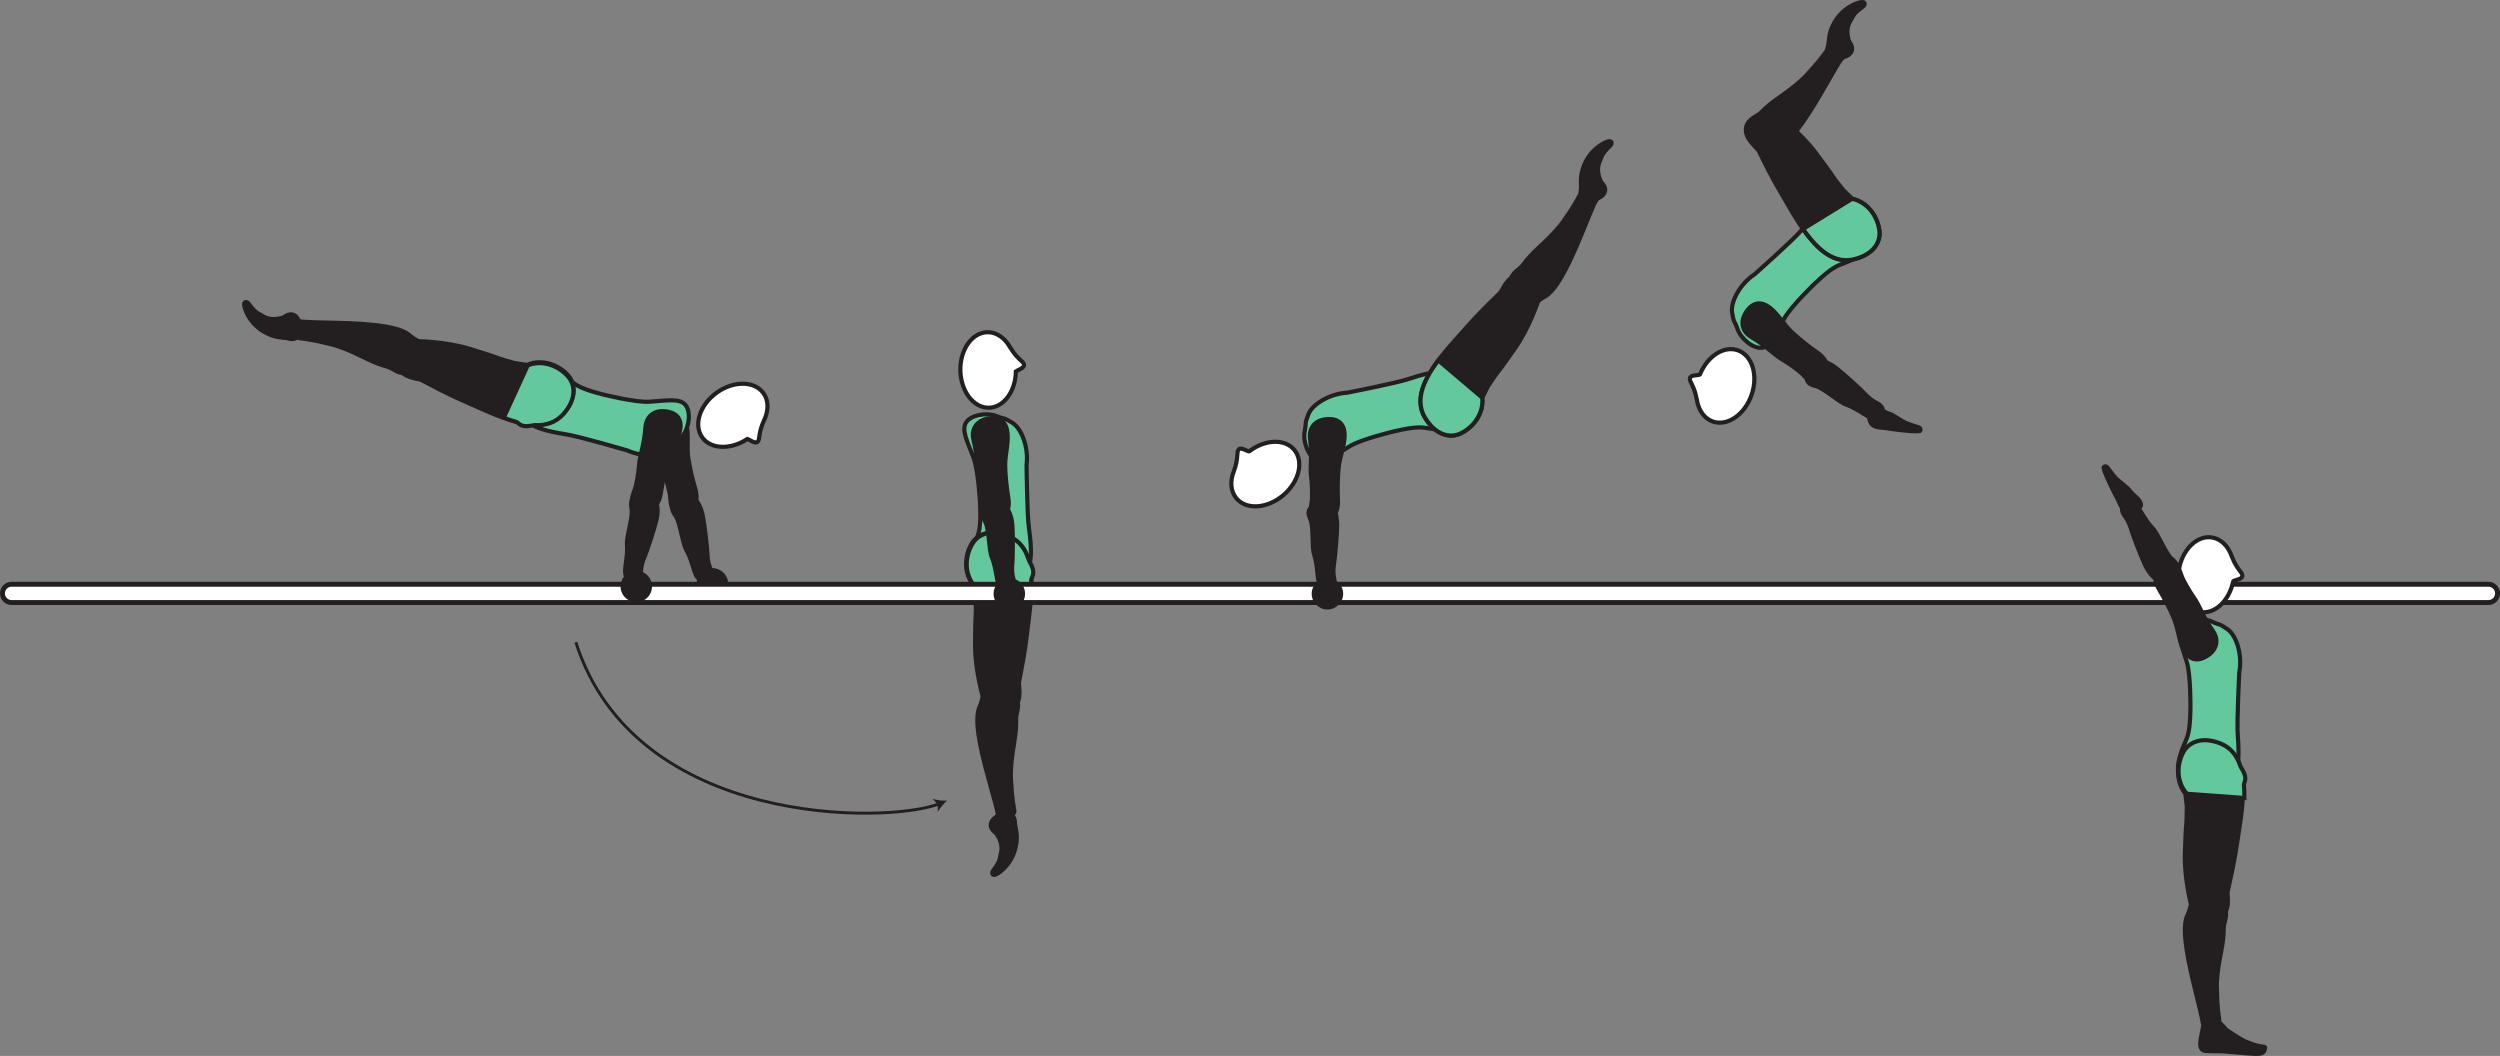 <?xml version="1.0" encoding="UTF-8" standalone="no"?>
<!-- Created with Inkscape (http://www.inkscape.org/) -->

<svg
   version="1.1"
   id="svg1"
   width="338.592"
   height="143.014"
   viewBox="0 0 338.592 143.014"
   sodipodi:docname="cell.svg"
   xmlns:inkscape="http://www.inkscape.org/namespaces/inkscape"
   xmlns:sodipodi="http://sodipodi.sourceforge.net/DTD/sodipodi-0.dtd"
   xmlns="http://www.w3.org/2000/svg"
   xmlns:svg="http://www.w3.org/2000/svg">
  <rect x="0" y="0" width="338.592" height="143.014" fill="#808080" stroke="none"/>
  <sodipodi:namedview
     id="namedview1"
     pagecolor="#ffffff"
     bordercolor="#000000"
     borderopacity="0.25"
     inkscape:showpageshadow="2"
     inkscape:pageopacity="0.0"
     inkscape:pagecheckerboard="0"
     inkscape:deskcolor="#d1d1d1">
    <inkscape:page
       x="0"
       y="0"
       inkscape:label="1"
       id="page1"
       width="338.592"
       height="143.014"
       margin="0"
       bleed="0" />
  </sodipodi:namedview>
  <defs
     id="defs1" />
  <path
     style="fill:#231f20;fill-opacity:1;fill-rule:nonzero;stroke:none"
     d="m 94.483,78.212 c -0.478,-0.427 -0.734,-2.359 -1.536,-3.749 -0.542,-0.943 -0.818,-3.672 -1.433,-4.568 -0.557,-0.823 -0.733,-1.256 0.095,-2.052 0.489,-0.475 1.744,-1.068 2.114,-0.714 0.864,0.818 1.244,1.682 1.458,2.73 0.245,1.192 0.614,4.484 0.63,5.098 0.022,1.515 0.49,2.088 0.536,2.49 0.084,0.76 -0.181,0.978 -0.656,1.14 -0.91,0.308 -1.208,-0.375 -1.208,-0.375"
     id="path437" />
  <path
     style="fill:none;stroke:#231f20;stroke-width:0.566;stroke-linecap:butt;stroke-linejoin:miter;stroke-miterlimit:4;stroke-dasharray:none;stroke-opacity:1"
     d="m 94.483,78.212 c -0.478,-0.427 -0.734,-2.359 -1.536,-3.749 -0.542,-0.943 -0.818,-3.672 -1.433,-4.568 -0.557,-0.823 -0.733,-1.256 0.095,-2.052 0.489,-0.475 1.744,-1.068 2.114,-0.714 0.864,0.818 1.244,1.682 1.458,2.73 0.245,1.192 0.614,4.484 0.63,5.098 0.022,1.515 0.49,2.088 0.536,2.49 0.084,0.76 -0.181,0.978 -0.656,1.14 -0.91,0.308 -1.208,-0.375 -1.208,-0.375 z"
     id="path438" />
  <path
     style="fill:#231f20;fill-opacity:1;fill-rule:nonzero;stroke:none"
     d="m 92.051,69.483 c -1.281,0.209 -1.234,-1.828 -1.302,-2.359 -0.068,-0.541 -0.443,-2.052 -0.886,-3.188 -0.442,-1.145 -0.51,-2.76 -1.349,-4.932 -0.443,-1.141 -0.145,-2.527 1.537,-3.093 1.662,-0.563 2.604,0.161 2.932,1.618 0.323,1.464 0.011,2.975 0.235,4.464 0.224,1.495 0.593,3 0.937,4.167 0.396,1.323 0.099,2.125 -0.276,2.427 -0.917,0.761 -1.828,0.896 -1.828,0.896"
     id="path439" />
  <path
     style="fill:none;stroke:#231f20;stroke-width:0.566;stroke-linecap:butt;stroke-linejoin:miter;stroke-miterlimit:4;stroke-dasharray:none;stroke-opacity:1"
     d="m 92.051,69.483 c -1.281,0.209 -1.234,-1.828 -1.302,-2.359 -0.068,-0.541 -0.443,-2.052 -0.886,-3.188 -0.442,-1.145 -0.51,-2.76 -1.349,-4.932 -0.443,-1.141 -0.145,-2.527 1.537,-3.093 1.662,-0.563 2.604,0.161 2.932,1.618 0.323,1.464 0.011,2.975 0.235,4.464 0.224,1.495 0.593,3 0.937,4.167 0.396,1.323 0.099,2.125 -0.276,2.427 -0.917,0.761 -1.828,0.896 -1.828,0.896 z"
     id="path440" />
  <path
     style="fill:#231f20;fill-opacity:1;fill-rule:nonzero;stroke:none"
     d="m 98.473,78.301 c 0.426,1.094 -0.115,2.334 -1.208,2.76 -1.099,0.432 -2.334,-0.109 -2.766,-1.208 -0.428,-1.094 0.115,-2.333 1.208,-2.766 1.099,-0.427 2.334,0.114 2.766,1.214"
     id="path441" />
  <path
     style="fill:none;stroke:#231f20;stroke-width:0.4;stroke-linecap:butt;stroke-linejoin:miter;stroke-miterlimit:4;stroke-dasharray:none;stroke-opacity:1"
     d="m 77.989,86.983 c 8.052,25.234 42.385,24.562 49.145,21.901"
     id="path442" />
  <path
     style="fill:#231f20;fill-opacity:1;fill-rule:nonzero;stroke:none"
     d="m 128.259,108.447 c -0.453,0.401 -0.974,0.994 -1.245,1.505 l -0.025,-1.005 -0.667,-0.76 c 0.547,0.192 1.328,0.27 1.937,0.26"
     id="path443" />
  <path
     style="fill:#231f20;fill-opacity:1;fill-rule:nonzero;stroke:none"
     d="m 134.781,112.895 c -1.084,-0.808 -0.819,-1.76 0.046,-2.339 0.255,-0.172 0.291,-0.588 0.558,-0.74 0.614,-0.339 2.276,0.193 2.186,1.688 -0.01,0.109 0.188,0.907 0.246,1.525 0.104,1.204 -0.266,3.672 -2.454,5.256 -1.03,0.75 -1.281,0 -0.958,-0.432 1.037,-1.36 0.86,-1.682 1,-2.141 0.485,-1.552 -0.624,-2.817 -0.624,-2.817"
     id="path444" />
  <path
     style="fill:none;stroke:#231f20;stroke-width:0.333;stroke-linecap:butt;stroke-linejoin:miter;stroke-miterlimit:4;stroke-dasharray:none;stroke-opacity:1"
     d="m 134.781,112.895 c -1.084,-0.808 -0.819,-1.76 0.046,-2.339 0.255,-0.172 0.291,-0.588 0.558,-0.74 0.614,-0.339 2.276,0.193 2.186,1.688 -0.01,0.109 0.188,0.907 0.246,1.525 0.104,1.204 -0.266,3.672 -2.454,5.256 -1.03,0.75 -1.281,0 -0.958,-0.432 1.037,-1.36 0.86,-1.682 1,-2.141 0.485,-1.552 -0.624,-2.817 -0.624,-2.817 z"
     id="path445" />
  <path
     style="fill:#63c99d;fill-opacity:1;fill-rule:nonzero;stroke:none"
     d="m 132.743,68.337 c 0.136,3.131 -0.172,3.818 -0.5,4.683 -2.025,5.411 0.672,6.307 3.48,5.656 3.307,-0.756 4.504,-0.964 3.63,-7.199 -0.25,-1.733 -0.318,-8.505 -0.318,-8.505 0.303,-2.432 -0.697,-4.957 -1.937,-5.723 -1.313,-0.802 -0.855,-0.39 -2.193,-0.912 -1.287,-0.5 -3.443,-0.15 -4.083,0.912 -0.609,1.015 0.172,2.484 1.031,4.75 0.672,1.792 0.89,6.338 0.89,6.338"
     id="path446" />
  <path
     style="fill:none;stroke:#231f20;stroke-width:0.566;stroke-linecap:butt;stroke-linejoin:miter;stroke-miterlimit:4;stroke-dasharray:none;stroke-opacity:1"
     d="m 132.743,68.337 c 0.136,3.131 -0.172,3.818 -0.5,4.683 -2.025,5.411 0.672,6.307 3.48,5.656 3.307,-0.756 4.504,-0.964 3.63,-7.199 -0.25,-1.733 -0.318,-8.505 -0.318,-8.505 0.303,-2.432 -0.697,-4.957 -1.937,-5.723 -1.313,-0.802 -0.855,-0.39 -2.193,-0.912 -1.287,-0.5 -3.443,-0.15 -4.083,0.912 -0.609,1.015 0.172,2.484 1.031,4.75 0.672,1.792 0.89,6.338 0.89,6.338 z"
     id="path447" />
  <path
     style="fill:#ffffff;fill-opacity:1;fill-rule:nonzero;stroke:none"
     d="m 137.587,50.379 c 0.022,-0.244 1.156,-0.448 1.099,-0.968 -0.052,-0.527 -0.833,-0.642 -1.859,-2.344 l -0.016,-0.016 c -0.713,-1.271 -1.838,-2.083 -3.088,-2.058 -2.084,0.047 -3.714,2.375 -3.652,5.194 0.063,2.833 1.803,5.077 3.876,5.036 1.984,-0.047 3.567,-2.183 3.64,-4.844"
     id="path448" />
  <path
     style="fill:none;stroke:#231f20;stroke-width:0.566;stroke-linecap:butt;stroke-linejoin:miter;stroke-miterlimit:4;stroke-dasharray:none;stroke-opacity:1"
     d="m 137.587,50.379 c 0.022,-0.244 1.156,-0.448 1.099,-0.968 -0.052,-0.527 -0.833,-0.642 -1.859,-2.344 l -0.016,-0.016 c -0.713,-1.271 -1.838,-2.083 -3.088,-2.058 -2.084,0.047 -3.714,2.375 -3.652,5.194 0.063,2.833 1.803,5.077 3.876,5.036 1.984,-0.047 3.567,-2.183 3.64,-4.844 z"
     id="path449" />
  <path
     style="fill:#231f20;fill-opacity:1;fill-rule:nonzero;stroke:none"
     d="m 135.89,93.723 c -2.251,-0.24 -2.724,0.021 -2.881,0.964 -0.115,0.634 -0.427,1.172 -0.515,1.557 -0.287,1.26 -0.235,3.515 1.563,9.843 0.405,1.433 0.962,3.453 1.124,4.302 0.266,1.328 2.302,0 2.204,-0.526 -0.308,-1.687 -0.376,-2.87 -0.407,-3.495 -0.016,-0.427 -0.156,-1.172 -0.011,-2.839 0.214,-2.514 0.719,-3.989 0.656,-6.104 -0.03,-0.984 0.568,-1.738 0.048,-2.686 -0.516,-0.959 -1.781,-1.016 -1.781,-1.016"
     id="path450" />
  <path
     style="fill:none;stroke:#231f20;stroke-width:0.566;stroke-linecap:butt;stroke-linejoin:miter;stroke-miterlimit:4;stroke-dasharray:none;stroke-opacity:1"
     d="m 135.89,93.723 c -2.251,-0.24 -2.724,0.021 -2.881,0.964 -0.115,0.634 -0.427,1.172 -0.515,1.557 -0.287,1.26 -0.235,3.515 1.563,9.843 0.405,1.433 0.962,3.453 1.124,4.302 0.266,1.328 2.302,0 2.204,-0.526 -0.308,-1.687 -0.376,-2.87 -0.407,-3.495 -0.016,-0.427 -0.156,-1.172 -0.011,-2.839 0.214,-2.514 0.719,-3.989 0.656,-6.104 -0.03,-0.984 0.568,-1.738 0.048,-2.686 -0.516,-0.959 -1.781,-1.016 -1.781,-1.016 z"
     id="path451" />
  <path
     style="fill:#231f20;fill-opacity:1;fill-rule:nonzero;stroke:#231f20;stroke-width:0.566;stroke-linecap:round;stroke-linejoin:round;stroke-miterlimit:4;stroke-dasharray:none;stroke-opacity:1"
     d="m 137.379,95.733 c 1.099,-0.896 0.552,-2.985 0.626,-3.318 0.968,-4.916 0.916,-5.291 1.39,-9.083 0.692,-5.484 0.328,-9.349 -2.75,-10.683 -2.084,-0.905 -3.678,-0.52 -4.61,0.407 -1.03,1.036 -1.994,4.063 -0.136,6.276 l 0.246,1.693 c 0.021,1.167 0.036,1.739 0.005,2.307 -0.068,1.005 -0.068,2.079 -0.084,4.036 -0.02,3.475 1.095,7.152 1.095,7.152 0.005,0.312 0.129,0.561 0.301,0.765"
     id="path452" />
  <path
     style="fill:#63c99d;fill-opacity:1;fill-rule:nonzero;stroke:none"
     d="m 139.29,75.748 c -0.411,-1.375 -1.172,-2.405 -2.427,-3.004 -2.046,-0.975 -3.65,-0.657 -4.625,0.233 -1.067,0.991 -2.14,3.986 -0.369,6.262 l 7.745,1.057 c 0.047,-0.615 0.057,-1.188 0.047,-1.745 0.036,-0.131 0.072,-0.255 0.124,-0.359 0.381,-0.787 0.053,-1.376 -0.495,-2.444"
     id="path453" />
  <path
     style="fill:none;stroke:#231f20;stroke-width:0.566;stroke-linecap:butt;stroke-linejoin:miter;stroke-miterlimit:4;stroke-dasharray:none;stroke-opacity:1"
     d="m 139.29,75.748 c -0.411,-1.375 -1.172,-2.405 -2.427,-3.004 -2.046,-0.975 -3.65,-0.657 -4.625,0.233 -1.067,0.991 -2.14,3.986 -0.369,6.262 l 7.745,1.057 c 0.047,-0.615 0.057,-1.188 0.047,-1.745 0.036,-0.131 0.072,-0.255 0.124,-0.359 0.381,-0.787 0.053,-1.376 -0.495,-2.444 z"
     id="path454" />
  <path
     style="fill:#231f20;fill-opacity:1;fill-rule:nonzero;stroke:none"
     d="m 135.385,79.384 c -0.423,-0.479 -0.434,-2.432 -1.058,-3.912 -0.417,-1.004 -0.36,-3.744 -0.854,-4.713 -0.448,-0.886 -0.574,-1.334 0.349,-2.02 0.541,-0.412 1.864,-0.844 2.187,-0.448 0.756,0.916 1.026,1.828 1.105,2.89 0.093,1.214 0.057,4.526 -0.005,5.135 -0.167,1.511 0.229,2.136 0.224,2.543 -0.011,0.76 -0.303,0.942 -0.798,1.046 -0.942,0.192 -1.15,-0.521 -1.15,-0.521"
     id="path455" />
  <path
     style="fill:none;stroke:#231f20;stroke-width:0.566;stroke-linecap:butt;stroke-linejoin:miter;stroke-miterlimit:4;stroke-dasharray:none;stroke-opacity:1"
     d="m 135.385,79.384 c -0.423,-0.479 -0.434,-2.432 -1.058,-3.912 -0.417,-1.004 -0.36,-3.744 -0.854,-4.713 -0.448,-0.886 -0.574,-1.334 0.349,-2.02 0.541,-0.412 1.864,-0.844 2.187,-0.448 0.756,0.916 1.026,1.828 1.105,2.89 0.093,1.214 0.057,4.526 -0.005,5.135 -0.167,1.511 0.229,2.136 0.224,2.543 -0.011,0.76 -0.303,0.942 -0.798,1.046 -0.942,0.192 -1.15,-0.521 -1.15,-0.521 z"
     id="path456" />
  <path
     style="fill:#231f20;fill-opacity:1;fill-rule:nonzero;stroke:none"
     d="m 134.057,70.425 c -1.298,0.047 -1,-1.968 -1,-2.505 0,-0.547 -0.188,-2.093 -0.486,-3.276 -0.301,-1.192 -0.161,-2.801 -0.724,-5.057 -0.301,-1.187 0.162,-2.531 1.902,-2.886 1.724,-0.348 2.568,0.486 2.708,1.98 0.146,1.484 -0.354,2.948 -0.318,4.454 0.036,1.509 0.219,3.046 0.418,4.249 0.224,1.364 -0.167,2.125 -0.574,2.375 -1.01,0.641 -1.926,0.666 -1.926,0.666"
     id="path457" />
  <path
     style="fill:none;stroke:#231f20;stroke-width:0.566;stroke-linecap:butt;stroke-linejoin:miter;stroke-miterlimit:4;stroke-dasharray:none;stroke-opacity:1"
     d="m 134.057,70.425 c -1.298,0.047 -1,-1.968 -1,-2.505 0,-0.547 -0.188,-2.093 -0.486,-3.276 -0.301,-1.192 -0.161,-2.801 -0.724,-5.057 -0.301,-1.187 0.162,-2.531 1.902,-2.886 1.724,-0.348 2.568,0.486 2.708,1.98 0.146,1.484 -0.354,2.948 -0.318,4.454 0.036,1.509 0.219,3.046 0.418,4.249 0.224,1.364 -0.167,2.125 -0.574,2.375 -1.01,0.641 -1.926,0.666 -1.926,0.666 z"
     id="path458" />
  <path
     style="fill:#ffffff;fill-opacity:1;fill-rule:nonzero;stroke:none"
     d="m 0.333,80.368 c 0,0.683 0.552,1.24 1.233,1.24 H 337.019 c 0.683,0 1.24,-0.557 1.24,-1.24 0,-0.687 -0.557,-1.239 -1.24,-1.239 H 1.566 c -0.681,0 -1.233,0.552 -1.233,1.239"
     id="path459" />
  <path
     style="fill:none;stroke:#231f20;stroke-width:0.666;stroke-linecap:butt;stroke-linejoin:miter;stroke-miterlimit:4;stroke-dasharray:none;stroke-opacity:1"
     d="m 0.333,80.368 c 0,0.683 0.552,1.24 1.233,1.24 H 337.019 c 0.683,0 1.24,-0.557 1.24,-1.24 0,-0.687 -0.557,-1.239 -1.24,-1.239 H 1.566 c -0.681,0 -1.233,0.552 -1.233,1.239 z"
     id="path460" />
  <path
     style="fill:#231f20;fill-opacity:1;fill-rule:nonzero;stroke:none"
     d="m 284.91,63.348 c 0.089,0.729 1.541,3.629 1.906,4.276 0.318,0.583 0.536,1.724 1.688,1.651 0.463,-0.026 1.13,-0.396 1.359,-0.626 0.183,-0.177 0.12,-0.505 -0.104,-0.828 -0.38,-0.552 -0.693,-0.562 -1.475,-1.572 0,0 -0.218,-0.209 -0.645,-0.568 -1.24,-1.057 -0.792,-0.48 -2.249,-2.412 -0.1,-0.134 -0.314,-0.13 -0.396,-0.057 -0.136,0.12 -0.084,0.136 -0.084,0.136"
     id="path461" />
  <path
     style="fill:none;stroke:#231f20;stroke-width:0.566;stroke-linecap:round;stroke-linejoin:round;stroke-miterlimit:4;stroke-dasharray:none;stroke-opacity:1"
     d="m 284.91,63.348 c 0.089,0.729 1.541,3.629 1.906,4.276 0.318,0.583 0.536,1.724 1.688,1.651 0.463,-0.026 1.13,-0.396 1.359,-0.626 0.183,-0.177 0.12,-0.505 -0.104,-0.828 -0.38,-0.552 -0.693,-0.562 -1.475,-1.572 0,0 -0.218,-0.209 -0.645,-0.568 -1.24,-1.057 -0.792,-0.48 -2.249,-2.412 -0.1,-0.134 -0.314,-0.13 -0.396,-0.057 -0.136,0.12 -0.084,0.136 -0.084,0.136 z"
     id="path462" />
  <path
     style="fill:#231f20;fill-opacity:1;fill-rule:nonzero;stroke:none"
     d="m 299.551,122.004 c -2.245,-0.308 -2.724,-0.063 -2.912,0.88 -0.131,0.625 -0.459,1.161 -0.557,1.536 -0.318,1.261 -0.334,3.505 1.281,9.885 0.365,1.448 0.864,3.486 1,4.334 0.224,1.333 2.297,0.068 2.213,-0.458 -0.249,-1.698 -0.292,-2.88 -0.301,-3.505 -0.005,-0.427 -0.12,-1.183 0.067,-2.839 0.292,-2.51 0.838,-3.969 0.833,-6.084 0,-0.984 0.625,-1.724 0.125,-2.681 -0.489,-0.975 -1.749,-1.068 -1.749,-1.068"
     id="path463" />
  <path
     style="fill:none;stroke:#231f20;stroke-width:0.566;stroke-linecap:butt;stroke-linejoin:miter;stroke-miterlimit:4;stroke-dasharray:none;stroke-opacity:1"
     d="m 299.551,122.004 c -2.245,-0.308 -2.724,-0.063 -2.912,0.88 -0.131,0.625 -0.459,1.161 -0.557,1.536 -0.318,1.261 -0.334,3.505 1.281,9.885 0.365,1.448 0.864,3.486 1,4.334 0.224,1.333 2.297,0.068 2.213,-0.458 -0.249,-1.698 -0.292,-2.88 -0.301,-3.505 -0.005,-0.427 -0.12,-1.183 0.067,-2.839 0.292,-2.51 0.838,-3.969 0.833,-6.084 0,-0.984 0.625,-1.724 0.125,-2.681 -0.489,-0.975 -1.749,-1.068 -1.749,-1.068 z"
     id="path464" />
  <path
     style="fill:#63c99d;fill-opacity:1;fill-rule:nonzero;stroke:none"
     d="m 296.666,96.035 c -0.052,3.13 -0.402,3.797 -0.782,4.641 -2.354,5.276 0.282,6.333 3.124,5.859 3.344,-0.552 4.558,-0.687 4.068,-6.963 -0.145,-1.745 0.204,-8.511 0.204,-8.511 0.452,-2.401 -0.39,-4.989 -1.584,-5.828 -1.254,-0.88 -0.822,-0.437 -2.13,-1.046 -1.255,-0.579 -3.427,-0.36 -4.13,0.661 -0.677,0.968 0.02,2.489 0.735,4.807 0.561,1.822 0.495,6.38 0.495,6.38"
     id="path465" />
  <path
     style="fill:none;stroke:#231f20;stroke-width:0.566;stroke-linecap:butt;stroke-linejoin:miter;stroke-miterlimit:4;stroke-dasharray:none;stroke-opacity:1"
     d="m 296.666,96.035 c -0.052,3.13 -0.402,3.797 -0.782,4.641 -2.354,5.276 0.282,6.333 3.124,5.859 3.344,-0.552 4.558,-0.687 4.068,-6.963 -0.145,-1.745 0.204,-8.511 0.204,-8.511 0.452,-2.401 -0.39,-4.989 -1.584,-5.828 -1.254,-0.88 -0.822,-0.437 -2.13,-1.046 -1.255,-0.579 -3.427,-0.36 -4.13,0.661 -0.677,0.968 0.02,2.489 0.735,4.807 0.561,1.822 0.495,6.38 0.495,6.38 z"
     id="path466" />
  <path
     style="fill:#ffffff;fill-opacity:1;fill-rule:nonzero;stroke:none"
     d="m 302.451,78.764 c 0.063,-0.239 1.209,-0.239 1.245,-0.76 0.036,-0.527 -0.708,-0.781 -1.426,-2.636 l -0.006,-0.02 c -0.48,-1.371 -1.453,-2.371 -2.688,-2.557 -2.057,-0.319 -4.062,1.692 -4.494,4.478 -0.432,2.798 0.885,5.314 2.937,5.626 1.964,0.306 3.896,-1.527 4.432,-4.131"
     id="path467" />
  <path
     style="fill:none;stroke:#231f20;stroke-width:0.566;stroke-linecap:butt;stroke-linejoin:miter;stroke-miterlimit:4;stroke-dasharray:none;stroke-opacity:1"
     d="m 302.451,78.764 c 0.063,-0.239 1.209,-0.239 1.245,-0.76 0.036,-0.527 -0.708,-0.781 -1.426,-2.636 l -0.006,-0.02 c -0.48,-1.371 -1.453,-2.371 -2.688,-2.557 -2.057,-0.319 -4.062,1.692 -4.494,4.478 -0.432,2.798 0.885,5.314 2.937,5.626 1.964,0.306 3.896,-1.527 4.432,-4.131 z"
     id="path468" />
  <path
     style="fill:#231f20;fill-opacity:1;fill-rule:nonzero;stroke:none"
     d="m 298.671,124.311 c 3.911,0.876 2.921,-3.083 3.031,-3.552 1.109,-4.886 1.068,-5.26 1.656,-9.042 0.849,-5.464 0.589,-9.333 -2.443,-10.754 -2.057,-0.964 -3.667,-0.631 -4.625,0.27 -1.058,1.006 -2.104,4.006 -0.312,6.271 l 0.197,1.697 c -0.015,1.162 -0.015,1.74 -0.061,2.314 -0.095,1 -0.131,2.068 -0.199,4.025 -0.12,3.475 0.885,7.183 0.885,7.183 -0.016,1.245 1.871,1.588 1.871,1.588"
     id="path469" />
  <path
     style="fill:none;stroke:#231f20;stroke-width:0.566;stroke-linecap:butt;stroke-linejoin:miter;stroke-miterlimit:4;stroke-dasharray:none;stroke-opacity:1"
     d="m 298.671,124.311 c 3.911,0.876 2.921,-3.083 3.031,-3.552 1.109,-4.886 1.068,-5.26 1.656,-9.042 0.849,-5.464 0.589,-9.333 -2.443,-10.754 -2.057,-0.964 -3.667,-0.631 -4.625,0.27 -1.058,1.006 -2.104,4.006 -0.312,6.271 l 0.197,1.697 c -0.015,1.162 -0.015,1.74 -0.061,2.314 -0.095,1 -0.131,2.068 -0.199,4.025 -0.12,3.475 0.885,7.183 0.885,7.183 -0.016,1.245 1.871,1.588 1.871,1.588 z"
     id="path470" />
  <path
     style="fill:#63c99d;fill-opacity:1;fill-rule:nonzero;stroke:none"
     d="m 303.451,103.811 c -0.479,-1.474 -1.323,-2.552 -2.692,-3.104 -2.104,-0.848 -3.688,-0.427 -4.599,0.526 -1.005,1.058 -1.896,4.11 0.02,6.271 l 7.792,0.573 c 0.006,-0.657 -0.021,-1.261 -0.068,-1.844 0.016,-0.078 0.038,-0.161 0.068,-0.229 0.308,-0.745 0.006,-1.297 -0.521,-2.193"
     id="path471" />
  <path
     style="fill:none;stroke:#231f20;stroke-width:0.566;stroke-linecap:butt;stroke-linejoin:miter;stroke-miterlimit:4;stroke-dasharray:none;stroke-opacity:1"
     d="m 303.451,103.811 c -0.479,-1.474 -1.323,-2.552 -2.692,-3.104 -2.104,-0.848 -3.688,-0.427 -4.599,0.526 -1.005,1.058 -1.896,4.11 0.02,6.271 l 7.792,0.573 c 0.006,-0.657 -0.021,-1.261 -0.068,-1.844 0.016,-0.078 0.038,-0.161 0.068,-0.229 0.308,-0.745 0.006,-1.297 -0.521,-2.193 z"
     id="path472" />
  <path
     style="fill:#231f20;fill-opacity:1;fill-rule:nonzero;stroke:none"
     d="m 289.139,68.301 c 0.573,0.291 1.297,2.099 2.421,3.25 0.756,0.776 1.71,3.349 2.522,4.068 0.745,0.656 1.026,1.03 0.417,2.01 -0.355,0.578 -1.423,1.463 -1.871,1.219 -1.041,-0.573 -1.62,-1.323 -2.088,-2.287 -0.532,-1.093 -1.708,-4.188 -1.874,-4.776 -0.402,-1.469 -1,-1.901 -1.142,-2.281 -0.27,-0.713 -0.068,-0.995 0.355,-1.271 0.801,-0.516 1.26,0.068 1.26,0.068"
     id="path473" />
  <path
     style="fill:none;stroke:#231f20;stroke-width:0.566;stroke-linecap:butt;stroke-linejoin:miter;stroke-miterlimit:4;stroke-dasharray:none;stroke-opacity:1"
     d="m 289.139,68.301 c 0.573,0.291 1.297,2.099 2.421,3.25 0.756,0.776 1.71,3.349 2.522,4.068 0.745,0.656 1.026,1.03 0.417,2.01 -0.355,0.578 -1.423,1.463 -1.871,1.219 -1.041,-0.573 -1.62,-1.323 -2.088,-2.287 -0.532,-1.093 -1.708,-4.188 -1.874,-4.776 -0.402,-1.469 -1,-1.901 -1.142,-2.281 -0.27,-0.713 -0.068,-0.995 0.355,-1.271 0.801,-0.516 1.26,0.068 1.26,0.068 z"
     id="path474" />
  <path
     style="fill:#231f20;fill-opacity:1;fill-rule:nonzero;stroke:none"
     d="m 293.666,76.144 c 1.186,-0.52 1.645,1.469 1.848,1.969 0.204,0.506 0.942,1.875 1.657,2.864 0.713,1 1.176,2.548 2.525,4.438 0.714,0.996 0.776,2.412 -0.713,3.386 -1.469,0.958 -2.563,0.49 -3.24,-0.844 -0.681,-1.333 -0.755,-2.876 -1.348,-4.265 -0.584,-1.391 -1.319,-2.756 -1.939,-3.797 -0.713,-1.188 -0.618,-2.042 -0.338,-2.427 0.698,-0.964 1.548,-1.324 1.548,-1.324"
     id="path475" />
  <path
     style="fill:none;stroke:#231f20;stroke-width:0.566;stroke-linecap:butt;stroke-linejoin:miter;stroke-miterlimit:4;stroke-dasharray:none;stroke-opacity:1"
     d="m 293.666,76.144 c 1.186,-0.52 1.645,1.469 1.848,1.969 0.204,0.506 0.942,1.875 1.657,2.864 0.713,1 1.176,2.548 2.525,4.438 0.714,0.996 0.776,2.412 -0.713,3.386 -1.469,0.958 -2.563,0.49 -3.24,-0.844 -0.681,-1.333 -0.755,-2.876 -1.348,-4.265 -0.584,-1.391 -1.319,-2.756 -1.939,-3.797 -0.713,-1.188 -0.618,-2.042 -0.338,-2.427 0.698,-0.964 1.548,-1.324 1.548,-1.324 z"
     id="path476" />
  <path
     style="fill:#231f20;fill-opacity:1;fill-rule:nonzero;stroke:none"
     d="m 298.775,142.348 c -1.079,-0.073 -0.803,-1.297 -0.548,-2.495 0.063,-0.302 0.095,-0.589 0.183,-0.881 0.354,-1.171 1.182,-1.817 3.104,0.475 0.073,0.088 1.896,1.292 2.464,1.546 2.729,1.208 2.964,0.402 2.729,1.208 -0.156,0.532 -0.667,0.538 -1.297,0.527 -0.85,-0.016 -3.859,-0.328 -4.323,-0.344 -0.453,-0.016 -2.312,-0.036 -2.312,-0.036"
     id="path477" />
  <path
     style="fill:none;stroke:#231f20;stroke-width:0.566;stroke-linecap:butt;stroke-linejoin:miter;stroke-miterlimit:4;stroke-dasharray:none;stroke-opacity:1"
     d="m 298.775,142.348 c -1.079,-0.073 -0.803,-1.297 -0.548,-2.495 0.063,-0.302 0.095,-0.589 0.183,-0.881 0.354,-1.171 1.182,-1.817 3.104,0.475 0.073,0.088 1.896,1.292 2.464,1.546 2.729,1.208 2.964,0.402 2.729,1.208 -0.156,0.532 -0.667,0.538 -1.297,0.527 -0.85,-0.016 -3.859,-0.328 -4.323,-0.344 -0.453,-0.016 -2.312,-0.036 -2.312,-0.036 z"
     id="path479" />
  <path
     style="fill:#231f20;fill-opacity:1;fill-rule:nonzero;stroke:none"
     d="m 138.833,80.415 c 0,1.177 -0.959,2.136 -2.136,2.136 -1.178,0 -2.131,-0.959 -2.131,-2.136 0,-1.176 0.953,-2.13 2.131,-2.13 1.177,0 2.136,0.954 2.136,2.13"
     id="path481" />
  <path
     style="fill:#231f20;fill-opacity:1;fill-rule:nonzero;stroke:none"
     d="m 181.915,80.415 c 0,1.177 -0.953,2.136 -2.13,2.136 -1.176,0 -2.135,-0.959 -2.135,-2.136 0,-1.176 0.959,-2.13 2.135,-2.13 1.177,0 2.13,0.954 2.13,2.13"
     id="path482" />
  <path
     style="fill:#63c99d;fill-opacity:1;fill-rule:nonzero;stroke:none"
     d="m 81.634,53.42 c -3.036,-0.776 -3.604,-1.271 -4.339,-1.833 -4.587,-3.51 -6.229,-1.192 -6.421,1.682 -0.234,3.386 -0.385,4.594 5.833,5.563 1.735,0.271 8.23,2.167 8.23,2.167 2.244,1 4.953,0.781 6.041,-0.188 1.151,-1.02 0.62,-0.703 1.511,-1.834 0.849,-1.088 1.14,-3.254 0.312,-4.172 -0.792,-0.88 -2.427,-0.556 -4.844,-0.394 -1.911,0.124 -6.323,-0.991 -6.323,-0.991"
     id="path483" />
  <path
     style="fill:none;stroke:#231f20;stroke-width:0.566;stroke-linecap:butt;stroke-linejoin:miter;stroke-miterlimit:4;stroke-dasharray:none;stroke-opacity:1"
     d="m 81.634,53.42 c -3.036,-0.776 -3.604,-1.271 -4.339,-1.833 -4.587,-3.51 -6.229,-1.192 -6.421,1.682 -0.234,3.386 -0.385,4.594 5.833,5.563 1.735,0.271 8.23,2.167 8.23,2.167 2.244,1 4.953,0.781 6.041,-0.188 1.151,-1.02 0.62,-0.703 1.511,-1.834 0.849,-1.088 1.14,-3.254 0.312,-4.172 -0.792,-0.88 -2.427,-0.556 -4.844,-0.394 -1.911,0.124 -6.323,-0.991 -6.323,-0.991 z"
     id="path484" />
  <path
     style="fill:#ffffff;fill-opacity:1;fill-rule:nonzero;stroke:none"
     d="m 101.166,59.488 c 0.213,-0.12 1.025,0.693 1.421,0.36 0.402,-0.344 0.052,-1.057 0.87,-2.871 l 0.01,-0.02 c 0.636,-1.302 0.667,-2.698 -0.068,-3.708 -1.224,-1.688 -4.066,-1.704 -6.348,-0.053 -2.292,1.663 -3.152,4.371 -1.937,6.053 1.161,1.61 3.828,1.692 6.052,0.239"
     id="path485" />
  <path
     style="fill:none;stroke:#231f20;stroke-width:0.566;stroke-linecap:butt;stroke-linejoin:miter;stroke-miterlimit:4;stroke-dasharray:none;stroke-opacity:1"
     d="m 101.166,59.488 c 0.213,-0.12 1.025,0.693 1.421,0.36 0.402,-0.344 0.052,-1.057 0.87,-2.871 l 0.01,-0.02 c 0.636,-1.302 0.667,-2.698 -0.068,-3.708 -1.224,-1.688 -4.066,-1.704 -6.348,-0.053 -2.292,1.663 -3.152,4.371 -1.937,6.053 1.161,1.61 3.828,1.692 6.052,0.239 z"
     id="path486" />
  <path
     style="fill:#231f20;fill-opacity:1;fill-rule:nonzero;stroke:none"
     d="m 56.432,49.061 c 0.88,-2.089 0.77,-2.614 -0.09,-3.041 -0.572,-0.292 -1,-0.751 -1.337,-0.939 -1.125,-0.64 -3.297,-1.244 -9.876,-1.369 -1.489,-0.02 -3.588,-0.077 -4.437,-0.172 -1.35,-0.129 -0.672,2.204 -0.14,2.261 1.702,0.198 2.853,0.474 3.457,0.63 0.412,0.104 1.172,0.193 2.72,0.813 2.348,0.937 3.609,1.848 5.656,2.4 0.948,0.256 1.495,1.052 2.552,0.824 1.068,-0.215 1.495,-1.407 1.495,-1.407"
     id="path487" />
  <path
     style="fill:none;stroke:#231f20;stroke-width:0.566;stroke-linecap:butt;stroke-linejoin:miter;stroke-miterlimit:4;stroke-dasharray:none;stroke-opacity:1"
     d="m 56.432,49.061 c 0.88,-2.089 0.77,-2.614 -0.09,-3.041 -0.572,-0.292 -1,-0.751 -1.337,-0.939 -1.125,-0.64 -3.297,-1.244 -9.876,-1.369 -1.489,-0.02 -3.588,-0.077 -4.437,-0.172 -1.35,-0.129 -0.672,2.204 -0.14,2.261 1.702,0.198 2.853,0.474 3.457,0.63 0.412,0.104 1.172,0.193 2.72,0.813 2.348,0.937 3.609,1.848 5.656,2.4 0.948,0.256 1.495,1.052 2.552,0.824 1.068,-0.215 1.495,-1.407 1.495,-1.407 z"
     id="path488" />
  <path
     style="fill:#231f20;fill-opacity:1;fill-rule:nonzero;stroke:#231f20;stroke-width:0.566;stroke-linecap:round;stroke-linejoin:round;stroke-miterlimit:4;stroke-dasharray:none;stroke-opacity:1"
     d="m 54.072,49.9 c 0.542,1.312 2.693,1.396 2.99,1.563 4.427,2.353 4.802,2.41 8.291,3.973 5.047,2.256 8.849,3.027 11.021,0.469 1.473,-1.734 1.568,-3.37 0.948,-4.532 -0.688,-1.286 -3.308,-3.088 -5.964,-1.948 l -1.692,-0.26 c -1.12,-0.317 -1.672,-0.469 -2.214,-0.666 -0.932,-0.355 -1.963,-0.667 -3.834,-1.25 -3.317,-1.026 -7.161,-1.037 -7.161,-1.037 -0.296,-0.077 -0.572,-0.036 -0.817,0.079"
     id="path489" />
  <path
     style="fill:#63c99d;fill-opacity:1;fill-rule:nonzero;stroke:none"
     d="m 77.369,51.649 c -0.64,-1.312 -3.193,-3.213 -5.891,-2.172 l -3.254,7.1 c 0.609,0.239 1.192,0.422 1.754,0.583 0.068,0.041 0.131,0.089 0.183,0.136 0.593,0.552 1.219,0.468 2.239,0.281 1.552,0.067 2.849,-0.349 3.843,-1.438 1.532,-1.671 1.699,-3.302 1.126,-4.49"
     id="path490" />
  <path
     style="fill:none;stroke:#231f20;stroke-width:0.566;stroke-linecap:butt;stroke-linejoin:miter;stroke-miterlimit:4;stroke-dasharray:none;stroke-opacity:1"
     d="m 77.369,51.649 c -0.64,-1.312 -3.193,-3.213 -5.891,-2.172 l -3.254,7.1 c 0.609,0.239 1.192,0.422 1.754,0.583 0.068,0.041 0.131,0.089 0.183,0.136 0.593,0.552 1.219,0.468 2.239,0.281 1.552,0.067 2.849,-0.349 3.843,-1.438 1.532,-1.671 1.699,-3.302 1.126,-4.49 z"
     id="path491" />
  <path
     style="fill:#231f20;fill-opacity:1;fill-rule:nonzero;stroke:none"
     d="m 38.4,42.848 c 1.089,-0.803 1.928,-0.265 2.229,0.724 0.089,0.296 0.48,0.457 0.543,0.749 0.145,0.694 -0.844,2.126 -2.251,1.604 -0.099,-0.041 -0.916,-0.082 -1.525,-0.208 -1.188,-0.249 -3.444,-1.322 -4.319,-3.869 -0.421,-1.209 0.371,-1.229 0.688,-0.797 1.005,1.39 1.364,1.317 1.76,1.584 1.344,0.91 2.875,0.213 2.875,0.213"
     id="path492" />
  <path
     style="fill:none;stroke:#231f20;stroke-width:0.333;stroke-linecap:butt;stroke-linejoin:miter;stroke-miterlimit:4;stroke-dasharray:none;stroke-opacity:1"
     d="m 38.4,42.848 c 1.089,-0.803 1.928,-0.265 2.229,0.724 0.089,0.296 0.48,0.457 0.543,0.749 0.145,0.694 -0.844,2.126 -2.251,1.604 -0.099,-0.041 -0.916,-0.082 -1.525,-0.208 -1.188,-0.249 -3.444,-1.322 -4.319,-3.869 -0.421,-1.209 0.371,-1.229 0.688,-0.797 1.005,1.39 1.364,1.317 1.76,1.584 1.344,0.91 2.875,0.213 2.875,0.213 z"
     id="path493" />
  <path
     style="fill:#231f20;fill-opacity:1;fill-rule:nonzero;stroke:none"
     d="m 84.723,77.801 c -0.25,-0.589 0.334,-2.453 0.192,-4.053 -0.093,-1.083 0.808,-3.671 0.631,-4.744 -0.156,-0.979 -0.141,-1.448 0.948,-1.817 0.645,-0.224 2.031,-0.235 2.219,0.238 0.442,1.104 0.421,2.052 0.172,3.09 -0.287,1.186 -1.334,4.322 -1.579,4.885 -0.62,1.391 -0.437,2.104 -0.563,2.489 -0.244,0.724 -0.582,0.812 -1.082,0.76 -0.954,-0.109 -0.938,-0.848 -0.938,-0.848"
     id="path494" />
  <path
     style="fill:none;stroke:#231f20;stroke-width:0.566;stroke-linecap:butt;stroke-linejoin:miter;stroke-miterlimit:4;stroke-dasharray:none;stroke-opacity:1"
     d="m 84.723,77.801 c -0.25,-0.589 0.334,-2.453 0.192,-4.053 -0.093,-1.083 0.808,-3.671 0.631,-4.744 -0.156,-0.979 -0.141,-1.448 0.948,-1.817 0.645,-0.224 2.031,-0.235 2.219,0.238 0.442,1.104 0.421,2.052 0.172,3.09 -0.287,1.186 -1.334,4.322 -1.579,4.885 -0.62,1.391 -0.437,2.104 -0.563,2.489 -0.244,0.724 -0.582,0.812 -1.082,0.76 -0.954,-0.109 -0.938,-0.848 -0.938,-0.848 z"
     id="path495" />
  <path
     style="fill:#231f20;fill-opacity:1;fill-rule:nonzero;stroke:none"
     d="m 86.207,68.859 c -1.25,-0.35 -0.349,-2.178 -0.188,-2.688 0.167,-0.522 0.464,-2.052 0.542,-3.271 0.078,-1.224 0.704,-2.713 0.854,-5.032 0.084,-1.224 0.932,-2.359 2.699,-2.161 1.749,0.193 2.296,1.245 1.973,2.708 -0.317,1.458 -1.24,2.698 -1.666,4.146 -0.427,1.448 -0.73,2.968 -0.907,4.172 -0.203,1.364 -0.807,1.968 -1.276,2.083 -1.156,0.303 -2.031,0.043 -2.031,0.043"
     id="path496" />
  <path
     style="fill:none;stroke:#231f20;stroke-width:0.566;stroke-linecap:butt;stroke-linejoin:miter;stroke-miterlimit:4;stroke-dasharray:none;stroke-opacity:1"
     d="m 86.207,68.859 c -1.25,-0.35 -0.349,-2.178 -0.188,-2.688 0.167,-0.522 0.464,-2.052 0.542,-3.271 0.078,-1.224 0.704,-2.713 0.854,-5.032 0.084,-1.224 0.932,-2.359 2.699,-2.161 1.749,0.193 2.296,1.245 1.973,2.708 -0.317,1.458 -1.24,2.698 -1.666,4.146 -0.427,1.448 -0.73,2.968 -0.907,4.172 -0.203,1.364 -0.807,1.968 -1.276,2.083 -1.156,0.303 -2.031,0.043 -2.031,0.043 z"
     id="path497" />
  <path
     style="fill:#231f20;fill-opacity:1;fill-rule:nonzero;stroke:none"
     d="m 88.306,79.556 c -0.073,1.177 -1.083,2.073 -2.26,2 -1.177,-0.073 -2.068,-1.088 -1.995,-2.26 0.067,-1.177 1.083,-2.073 2.26,-2 1.178,0.072 2.068,1.088 1.995,2.26"
     id="path498" />
  <path
     style="fill:#231f20;fill-opacity:1;fill-rule:nonzero;stroke:none"
     d="m 259.994,58.373 c -0.714,0.156 -3.932,-0.265 -4.667,-0.401 -0.652,-0.113 -1.803,0.053 -2.104,-1.061 -0.136,-0.448 0,-1.194 0.14,-1.48 0.115,-0.235 0.437,-0.282 0.817,-0.172 0.647,0.166 0.762,0.474 1.975,0.88 0,0 0.271,0.141 0.735,0.428 1.41,0.822 0.718,0.582 3.02,1.338 0.161,0.052 0.224,0.25 0.188,0.359 -0.079,0.167 -0.104,0.109 -0.104,0.109"
     id="path499" />
  <path
     style="fill:none;stroke:#231f20;stroke-width:0.566;stroke-linecap:round;stroke-linejoin:round;stroke-miterlimit:4;stroke-dasharray:none;stroke-opacity:1"
     d="m 259.994,58.373 c -0.714,0.156 -3.932,-0.265 -4.667,-0.401 -0.652,-0.113 -1.803,0.053 -2.104,-1.061 -0.136,-0.448 0,-1.194 0.14,-1.48 0.115,-0.235 0.437,-0.282 0.817,-0.172 0.647,0.166 0.762,0.474 1.975,0.88 0,0 0.271,0.141 0.735,0.428 1.41,0.822 0.718,0.582 3.02,1.338 0.161,0.052 0.224,0.25 0.188,0.359 -0.079,0.167 -0.104,0.109 -0.104,0.109 z"
     id="path500" />
  <path
     style="fill:#63c99d;fill-opacity:1;fill-rule:nonzero;stroke:none"
     d="m 188.894,58.4 c 3.053,-0.708 3.781,-0.527 4.693,-0.365 5.688,1.016 6.079,-1.796 4.927,-4.438 -1.339,-3.114 -1.76,-4.254 -7.729,-2.27 -1.662,0.562 -8.312,1.854 -8.312,1.854 -2.443,0.146 -4.75,1.588 -5.276,2.943 -0.552,1.437 -0.224,0.911 -0.5,2.328 -0.26,1.349 0.478,3.411 1.636,3.844 1.109,0.421 2.41,-0.62 4.489,-1.871 1.635,-0.989 6.072,-2.025 6.072,-2.025"
     id="path501" />
  <path
     style="fill:none;stroke:#231f20;stroke-width:0.566;stroke-linecap:butt;stroke-linejoin:miter;stroke-miterlimit:4;stroke-dasharray:none;stroke-opacity:1"
     d="m 188.894,58.4 c 3.053,-0.708 3.781,-0.527 4.693,-0.365 5.688,1.016 6.079,-1.796 4.927,-4.438 -1.339,-3.114 -1.76,-4.254 -7.729,-2.27 -1.662,0.562 -8.312,1.854 -8.312,1.854 -2.443,0.146 -4.75,1.588 -5.276,2.943 -0.552,1.437 -0.224,0.911 -0.5,2.328 -0.26,1.349 0.478,3.411 1.636,3.844 1.109,0.421 2.41,-0.62 4.489,-1.871 1.635,-0.989 6.072,-2.025 6.072,-2.025 z"
     id="path502" />
  <path
     style="fill:#231f20;fill-opacity:1;fill-rule:nonzero;stroke:none"
     d="m 216.988,24.63 c 0.938,0.973 0.511,1.869 -0.432,2.301 -0.276,0.131 -0.39,0.532 -0.672,0.631 -0.672,0.234 -2.213,-0.563 -1.876,-2.027 0.027,-0.099 -0.041,-0.916 0.011,-1.536 0.095,-1.208 0.875,-3.579 3.281,-4.781 1.151,-0.568 1.271,0.218 0.88,0.588 -1.244,1.172 -1.124,1.516 -1.342,1.942 -0.735,1.448 0.15,2.882 0.15,2.882"
     id="path503" />
  <path
     style="fill:none;stroke:#231f20;stroke-width:0.333;stroke-linecap:butt;stroke-linejoin:miter;stroke-miterlimit:4;stroke-dasharray:none;stroke-opacity:1"
     d="m 216.988,24.63 c 0.938,0.973 0.511,1.869 -0.432,2.301 -0.276,0.131 -0.39,0.532 -0.672,0.631 -0.672,0.234 -2.213,-0.563 -1.876,-2.027 0.027,-0.099 -0.041,-0.916 0.011,-1.536 0.095,-1.208 0.875,-3.579 3.281,-4.781 1.151,-0.568 1.271,0.218 0.88,0.588 -1.244,1.172 -1.124,1.516 -1.342,1.942 -0.735,1.448 0.15,2.882 0.15,2.882 z"
     id="path504" />
  <path
     style="fill:#231f20;fill-opacity:1;fill-rule:nonzero;stroke:none"
     d="m 205.395,39.816 c 1.64,1.568 2.166,1.656 2.88,1.011 0.468,-0.427 1.057,-0.672 1.353,-0.916 1,-0.83 2.334,-2.631 4.803,-8.735 0.557,-1.385 1.349,-3.328 1.735,-4.094 0.614,-1.208 -1.808,-1.411 -2.052,-0.938 -0.798,1.522 -1.459,2.506 -1.824,3.011 -0.244,0.349 -0.599,1.027 -1.73,2.251 -1.708,1.858 -3.014,2.708 -4.259,4.426 -0.583,0.792 -1.516,1.021 -1.687,2.093 -0.177,1.068 0.781,1.891 0.781,1.891"
     id="path505" />
  <path
     style="fill:none;stroke:#231f20;stroke-width:0.566;stroke-linecap:butt;stroke-linejoin:miter;stroke-miterlimit:4;stroke-dasharray:none;stroke-opacity:1"
     d="m 205.395,39.816 c 1.64,1.568 2.166,1.656 2.88,1.011 0.468,-0.427 1.057,-0.672 1.353,-0.916 1,-0.83 2.334,-2.631 4.803,-8.735 0.557,-1.385 1.349,-3.328 1.735,-4.094 0.614,-1.208 -1.808,-1.411 -2.052,-0.938 -0.798,1.522 -1.459,2.506 -1.824,3.011 -0.244,0.349 -0.599,1.027 -1.73,2.251 -1.708,1.858 -3.014,2.708 -4.259,4.426 -0.583,0.792 -1.516,1.021 -1.687,2.093 -0.177,1.068 0.781,1.891 0.781,1.891 z"
     id="path506" />
  <path
     style="fill:#231f20;fill-opacity:1;fill-rule:nonzero;stroke:none"
     d="m 178.749,79.139 c -0.38,-0.515 -0.25,-2.458 -0.755,-3.99 -0.349,-1.02 -0.079,-3.754 -0.5,-4.749 -0.385,-0.923 -0.469,-1.375 0.5,-2 0.572,-0.365 1.921,-0.699 2.219,-0.276 0.681,0.968 0.88,1.896 0.885,2.968 0,1.213 -0.292,4.511 -0.401,5.115 -0.271,1.5 0.073,2.152 0.036,2.552 -0.067,0.761 -0.37,0.917 -0.875,0.985 -0.948,0.124 -1.109,-0.605 -1.109,-0.605"
     id="path507" />
  <path
     style="fill:none;stroke:#231f20;stroke-width:0.566;stroke-linecap:butt;stroke-linejoin:miter;stroke-miterlimit:4;stroke-dasharray:none;stroke-opacity:1"
     d="m 178.749,79.139 c -0.38,-0.515 -0.25,-2.458 -0.755,-3.99 -0.349,-1.02 -0.079,-3.754 -0.5,-4.749 -0.385,-0.923 -0.469,-1.375 0.5,-2 0.572,-0.365 1.921,-0.699 2.219,-0.276 0.681,0.968 0.88,1.896 0.885,2.968 0,1.213 -0.292,4.511 -0.401,5.115 -0.271,1.5 0.073,2.152 0.036,2.552 -0.067,0.761 -0.37,0.917 -0.875,0.985 -0.948,0.124 -1.109,-0.605 -1.109,-0.605 z"
     id="path508" />
  <path
     style="fill:#231f20;fill-opacity:1;fill-rule:nonzero;stroke:none"
     d="m 178.379,70.441 c -1.292,-0.104 -0.765,-2.078 -0.708,-2.609 0.062,-0.541 0.052,-2.099 -0.105,-3.307 -0.161,-1.22 0.157,-2.797 -0.14,-5.105 -0.161,-1.219 0.453,-2.495 2.219,-2.645 1.75,-0.156 2.494,0.77 2.469,2.26 -0.037,1.505 -0.699,2.89 -0.824,4.401 -0.14,1.511 -0.14,3.052 -0.083,4.265 0.068,1.38 -0.412,2.084 -0.833,2.298 -1.084,0.521 -1.995,0.442 -1.995,0.442"
     id="path509" />
  <path
     style="fill:none;stroke:#231f20;stroke-width:0.566;stroke-linecap:butt;stroke-linejoin:miter;stroke-miterlimit:4;stroke-dasharray:none;stroke-opacity:1"
     d="m 178.379,70.441 c -1.292,-0.104 -0.765,-2.078 -0.708,-2.609 0.062,-0.541 0.052,-2.099 -0.105,-3.307 -0.161,-1.22 0.157,-2.797 -0.14,-5.105 -0.161,-1.219 0.453,-2.495 2.219,-2.645 1.75,-0.156 2.494,0.77 2.469,2.26 -0.037,1.505 -0.699,2.89 -0.824,4.401 -0.14,1.511 -0.14,3.052 -0.083,4.265 0.068,1.38 -0.412,2.084 -0.833,2.298 -1.084,0.521 -1.995,0.442 -1.995,0.442 z"
     id="path510" />
  <path
     style="fill:#ffffff;fill-opacity:1;fill-rule:nonzero;stroke:none"
     d="m 169.218,61.108 c -0.199,0.141 -1.068,-0.615 -1.437,-0.249 -0.376,0.374 0.025,1.052 -0.658,2.926 l -0.005,0.016 c -0.547,1.348 -0.468,2.734 0.339,3.698 1.338,1.588 4.172,1.401 6.333,-0.418 2.157,-1.822 2.828,-4.577 1.491,-6.165 -1.282,-1.527 -3.939,-1.417 -6.063,0.192"
     id="path511" />
  <path
     style="fill:none;stroke:#231f20;stroke-width:0.566;stroke-linecap:butt;stroke-linejoin:miter;stroke-miterlimit:4;stroke-dasharray:none;stroke-opacity:1"
     d="m 169.218,61.108 c -0.199,0.141 -1.068,-0.615 -1.437,-0.249 -0.376,0.374 0.025,1.052 -0.658,2.926 l -0.005,0.016 c -0.547,1.348 -0.468,2.734 0.339,3.698 1.338,1.588 4.172,1.401 6.333,-0.418 2.157,-1.822 2.828,-4.577 1.491,-6.165 -1.282,-1.527 -3.939,-1.417 -6.063,0.192 z"
     id="path512" />
  <path
     style="fill:#231f20;fill-opacity:1;fill-rule:nonzero;stroke:none"
     d="m 207.666,38.305 c -2.803,-2.863 -4.136,0.991 -4.475,1.33 -3.598,3.484 -3.77,3.828 -6.322,6.67 -3.688,4.115 -5.579,7.5 -3.818,10.344 1.203,1.934 2.724,2.527 4.02,2.298 1.438,-0.26 3.954,-2.203 3.683,-5.084 l 0.765,-1.536 c 0.647,-0.964 0.954,-1.448 1.314,-1.902 0.624,-0.781 1.233,-1.666 2.364,-3.265 1.989,-2.839 3.166,-6.5 3.166,-6.5 0.688,-1.036 -0.697,-2.355 -0.697,-2.355"
     id="path513" />
  <path
     style="fill:none;stroke:#231f20;stroke-width:0.566;stroke-linecap:butt;stroke-linejoin:miter;stroke-miterlimit:4;stroke-dasharray:none;stroke-opacity:1"
     d="m 207.666,38.305 c -2.803,-2.863 -4.136,0.991 -4.475,1.33 -3.598,3.484 -3.77,3.828 -6.322,6.67 -3.688,4.115 -5.579,7.5 -3.818,10.344 1.203,1.934 2.724,2.527 4.02,2.298 1.438,-0.26 3.954,-2.203 3.683,-5.084 l 0.765,-1.536 c 0.647,-0.964 0.954,-1.448 1.314,-1.902 0.624,-0.781 1.233,-1.666 2.364,-3.265 1.989,-2.839 3.166,-6.5 3.166,-6.5 0.688,-1.036 -0.697,-2.355 -0.697,-2.355 z"
     id="path514" />
  <path
     style="fill:#63c99d;fill-opacity:1;fill-rule:nonzero;stroke:none"
     d="m 200.754,53.863 -5.953,-5.052 c -2.26,3.01 -3.14,5.594 -1.75,7.838 1.203,1.934 2.73,2.527 4.02,2.298 1.438,-0.266 3.954,-2.203 3.683,-5.084"
     id="path515" />
  <path
     style="fill:none;stroke:#231f20;stroke-width:0.566;stroke-linecap:butt;stroke-linejoin:miter;stroke-miterlimit:4;stroke-dasharray:none;stroke-opacity:1"
     d="m 200.754,53.863 -5.953,-5.052 c -2.26,3.01 -3.14,5.594 -1.75,7.838 1.203,1.934 2.73,2.527 4.02,2.298 1.438,-0.266 3.954,-2.203 3.683,-5.084 z"
     id="path516" />
  <path
     style="fill:#63c99d;fill-opacity:1;fill-rule:nonzero;stroke:none"
     d="m 245.827,38.368 c 2.271,-2.156 2.995,-2.369 3.859,-2.692 5.417,-2.01 4.328,-4.63 1.994,-6.328 -2.733,-2 -3.676,-2.77 -7.812,1.968 -1.145,1.328 -6.218,5.819 -6.218,5.819 -2.036,1.358 -3.292,3.776 -3.058,5.213 0.255,1.515 0.266,0.896 0.75,2.255 0.464,1.297 2.141,2.698 3.36,2.484 1.172,-0.203 1.765,-1.755 2.916,-3.891 0.912,-1.681 4.209,-4.828 4.209,-4.828"
     id="path517" />
  <path
     style="fill:none;stroke:#231f20;stroke-width:0.566;stroke-linecap:butt;stroke-linejoin:miter;stroke-miterlimit:4;stroke-dasharray:none;stroke-opacity:1"
     d="m 245.827,38.368 c 2.271,-2.156 2.995,-2.369 3.859,-2.692 5.417,-2.01 4.328,-4.63 1.994,-6.328 -2.733,-2 -3.676,-2.77 -7.812,1.968 -1.145,1.328 -6.218,5.819 -6.218,5.819 -2.036,1.358 -3.292,3.776 -3.058,5.213 0.255,1.515 0.266,0.896 0.75,2.255 0.464,1.297 2.141,2.698 3.36,2.484 1.172,-0.203 1.765,-1.755 2.916,-3.891 0.912,-1.681 4.209,-4.828 4.209,-4.828 z"
     id="path518" />
  <path
     style="fill:#231f20;fill-opacity:1;fill-rule:nonzero;stroke:none"
     d="m 250.571,5.598 c 0.797,1.094 0.251,1.922 -0.739,2.224 -0.292,0.094 -0.458,0.469 -0.75,0.537 -0.698,0.145 -2.12,-0.855 -1.588,-2.261 0.041,-0.094 0.082,-0.916 0.218,-1.52 0.255,-1.188 1.344,-3.428 3.896,-4.298 1.214,-0.406 1.23,0.386 0.791,0.703 -1.395,0.989 -1.323,1.349 -1.593,1.745 -0.922,1.334 -0.235,2.87 -0.235,2.87"
     id="path519" />
  <path
     style="fill:none;stroke:#231f20;stroke-width:0.333;stroke-linecap:butt;stroke-linejoin:miter;stroke-miterlimit:4;stroke-dasharray:none;stroke-opacity:1"
     d="m 250.571,5.598 c 0.797,1.094 0.251,1.922 -0.739,2.224 -0.292,0.094 -0.458,0.469 -0.75,0.537 -0.698,0.145 -2.12,-0.855 -1.588,-2.261 0.041,-0.094 0.082,-0.916 0.218,-1.52 0.255,-1.188 1.344,-3.428 3.896,-4.298 1.214,-0.406 1.23,0.386 0.791,0.703 -1.395,0.989 -1.323,1.349 -1.593,1.745 -0.922,1.334 -0.235,2.87 -0.235,2.87 z"
     id="path520" />
  <path
     style="fill:#231f20;fill-opacity:1;fill-rule:nonzero;stroke:none"
     d="m 237.046,19.098 c 1.41,1.77 1.921,1.932 2.713,1.385 0.525,-0.364 1.14,-0.525 1.464,-0.729 1.109,-0.682 2.671,-2.291 5.932,-8.01 0.739,-1.297 1.787,-3.114 2.271,-3.824 0.77,-1.114 -1.604,-1.634 -1.907,-1.202 -0.995,1.396 -1.787,2.286 -2.213,2.74 -0.287,0.312 -0.735,0.932 -2.016,1.994 -1.943,1.615 -3.354,2.282 -4.812,3.812 -0.683,0.708 -1.64,0.808 -1.954,1.85 -0.317,1.041 0.522,1.984 0.522,1.984"
     id="path521" />
  <path
     style="fill:none;stroke:#231f20;stroke-width:0.566;stroke-linecap:butt;stroke-linejoin:miter;stroke-miterlimit:4;stroke-dasharray:none;stroke-opacity:1"
     d="m 237.046,19.098 c 1.41,1.77 1.921,1.932 2.713,1.385 0.525,-0.364 1.14,-0.525 1.464,-0.729 1.109,-0.682 2.671,-2.291 5.932,-8.01 0.739,-1.297 1.787,-3.114 2.271,-3.824 0.77,-1.114 -1.604,-1.634 -1.907,-1.202 -0.995,1.396 -1.787,2.286 -2.213,2.74 -0.287,0.312 -0.735,0.932 -2.016,1.994 -1.943,1.615 -3.354,2.282 -4.812,3.812 -0.683,0.708 -1.64,0.808 -1.954,1.85 -0.317,1.041 0.522,1.984 0.522,1.984 z"
     id="path522" />
  <path
     style="fill:#231f20;fill-opacity:1;fill-rule:nonzero;stroke:none"
     d="m 253.671,56.624 c -0.641,-0.005 -2.105,-1.297 -3.625,-1.823 -1.022,-0.349 -3.027,-2.229 -4.079,-2.5 -0.963,-0.256 -1.375,-0.464 -1.281,-1.609 0.062,-0.677 0.614,-1.953 1.13,-1.933 1.183,0.052 2.047,0.458 2.896,1.109 0.963,0.735 3.406,2.975 3.818,3.428 1.021,1.129 1.745,1.255 2.046,1.525 0.563,0.511 0.5,0.85 0.251,1.292 -0.485,0.828 -1.156,0.511 -1.156,0.511"
     id="path523" />
  <path
     style="fill:none;stroke:#231f20;stroke-width:0.566;stroke-linecap:butt;stroke-linejoin:miter;stroke-miterlimit:4;stroke-dasharray:none;stroke-opacity:1"
     d="m 253.671,56.624 c -0.641,-0.005 -2.105,-1.297 -3.625,-1.823 -1.022,-0.349 -3.027,-2.229 -4.079,-2.5 -0.963,-0.256 -1.375,-0.464 -1.281,-1.609 0.062,-0.677 0.614,-1.953 1.13,-1.933 1.183,0.052 2.047,0.458 2.896,1.109 0.963,0.735 3.406,2.975 3.818,3.428 1.021,1.129 1.745,1.255 2.046,1.525 0.563,0.511 0.5,0.85 0.251,1.292 -0.485,0.828 -1.156,0.511 -1.156,0.511 z"
     id="path524" />
  <path
     style="fill:#231f20;fill-opacity:1;fill-rule:nonzero;stroke:none"
     d="m 246.54,51.624 c -0.869,0.963 -2.114,-0.652 -2.5,-1.027 -0.39,-0.374 -1.636,-1.317 -2.688,-1.926 -1.068,-0.615 -2.125,-1.828 -4.134,-3 -1.063,-0.604 -1.704,-1.875 -0.751,-3.37 0.943,-1.485 2.131,-1.505 3.303,-0.584 1.166,0.948 1.869,2.318 2.984,3.334 1.114,1.03 2.338,1.969 3.333,2.661 1.14,0.787 1.407,1.599 1.312,2.063 -0.239,1.172 -0.859,1.849 -0.859,1.849"
     id="path525" />
  <path
     style="fill:none;stroke:#231f20;stroke-width:0.566;stroke-linecap:butt;stroke-linejoin:miter;stroke-miterlimit:4;stroke-dasharray:none;stroke-opacity:1"
     d="m 246.54,51.624 c -0.869,0.963 -2.114,-0.652 -2.5,-1.027 -0.39,-0.374 -1.636,-1.317 -2.688,-1.926 -1.068,-0.615 -2.125,-1.828 -4.134,-3 -1.063,-0.604 -1.704,-1.875 -0.751,-3.37 0.943,-1.485 2.131,-1.505 3.303,-0.584 1.166,0.948 1.869,2.318 2.984,3.334 1.114,1.03 2.338,1.969 3.333,2.661 1.14,0.787 1.407,1.599 1.312,2.063 -0.239,1.172 -0.859,1.849 -0.859,1.849 z"
     id="path526" />
  <path
     style="fill:#ffffff;fill-opacity:1;fill-rule:nonzero;stroke:none"
     d="m 230.248,50.687 c -0.104,0.218 -1.234,0.009 -1.364,0.514 -0.136,0.511 0.552,0.896 0.911,2.855 l 0.011,0.021 c 0.208,1.432 0.984,2.588 2.166,3.01 1.959,0.693 4.308,-0.911 5.246,-3.572 0.937,-2.667 0.109,-5.38 -1.844,-6.068 -1.88,-0.667 -4.115,0.776 -5.126,3.24"
     id="path527" />
  <path
     style="fill:none;stroke:#231f20;stroke-width:0.566;stroke-linecap:butt;stroke-linejoin:miter;stroke-miterlimit:4;stroke-dasharray:none;stroke-opacity:1"
     d="m 230.248,50.687 c -0.104,0.218 -1.234,0.009 -1.364,0.514 -0.136,0.511 0.552,0.896 0.911,2.855 l 0.011,0.021 c 0.208,1.432 0.984,2.588 2.166,3.01 1.959,0.693 4.308,-0.911 5.246,-3.572 0.937,-2.667 0.109,-5.38 -1.844,-6.068 -1.88,-0.667 -4.115,0.776 -5.126,3.24 z"
     id="path528" />
  <path
     style="fill:#231f20;fill-opacity:1;fill-rule:nonzero;stroke:none"
     d="m 238.207,15.52 c -3.593,1.776 -0.339,4.239 -0.131,4.667 2.199,4.505 2.475,4.776 4.38,8.083 2.771,4.781 5.402,7.63 8.652,6.838 2.208,-0.541 3.25,-1.802 3.427,-3.109 0.197,-1.448 -0.864,-4.437 -3.683,-5.079 l -1.224,-1.202 c -0.713,-0.912 -1.082,-1.355 -1.401,-1.839 -0.552,-0.839 -1.203,-1.692 -2.369,-3.26 -2.083,-2.776 -5.192,-5.032 -5.192,-5.032 -0.776,-0.973 -2.459,-0.067 -2.459,-0.067"
     id="path529" />
  <path
     style="fill:none;stroke:#231f20;stroke-width:0.566;stroke-linecap:butt;stroke-linejoin:miter;stroke-miterlimit:4;stroke-dasharray:none;stroke-opacity:1"
     d="m 238.207,15.52 c -3.593,1.776 -0.339,4.239 -0.131,4.667 2.199,4.505 2.475,4.776 4.38,8.083 2.771,4.781 5.402,7.63 8.652,6.838 2.208,-0.541 3.25,-1.802 3.427,-3.109 0.197,-1.448 -0.864,-4.437 -3.683,-5.079 l -1.224,-1.202 c -0.713,-0.912 -1.082,-1.355 -1.401,-1.839 -0.552,-0.839 -1.203,-1.692 -2.369,-3.26 -2.083,-2.776 -5.192,-5.032 -5.192,-5.032 -0.776,-0.973 -2.459,-0.067 -2.459,-0.067 z"
     id="path530" />
  <path
     style="fill:#63c99d;fill-opacity:1;fill-rule:nonzero;stroke:none"
     d="m 250.852,26.92 -6.656,4.095 c 2.162,3.077 4.344,4.719 6.912,4.093 2.208,-0.541 3.25,-1.802 3.427,-3.109 0.197,-1.448 -0.864,-4.437 -3.683,-5.079"
     id="path531" />
  <path
     style="fill:none;stroke:#231f20;stroke-width:0.566;stroke-linecap:butt;stroke-linejoin:miter;stroke-miterlimit:4;stroke-dasharray:none;stroke-opacity:1"
     d="m 250.852,26.92 -6.656,4.095 c 2.162,3.077 4.344,4.719 6.912,4.093 2.208,-0.541 3.25,-1.802 3.427,-3.109 0.197,-1.448 -0.864,-4.437 -3.683,-5.079 z"
     id="path532" />
</svg>
